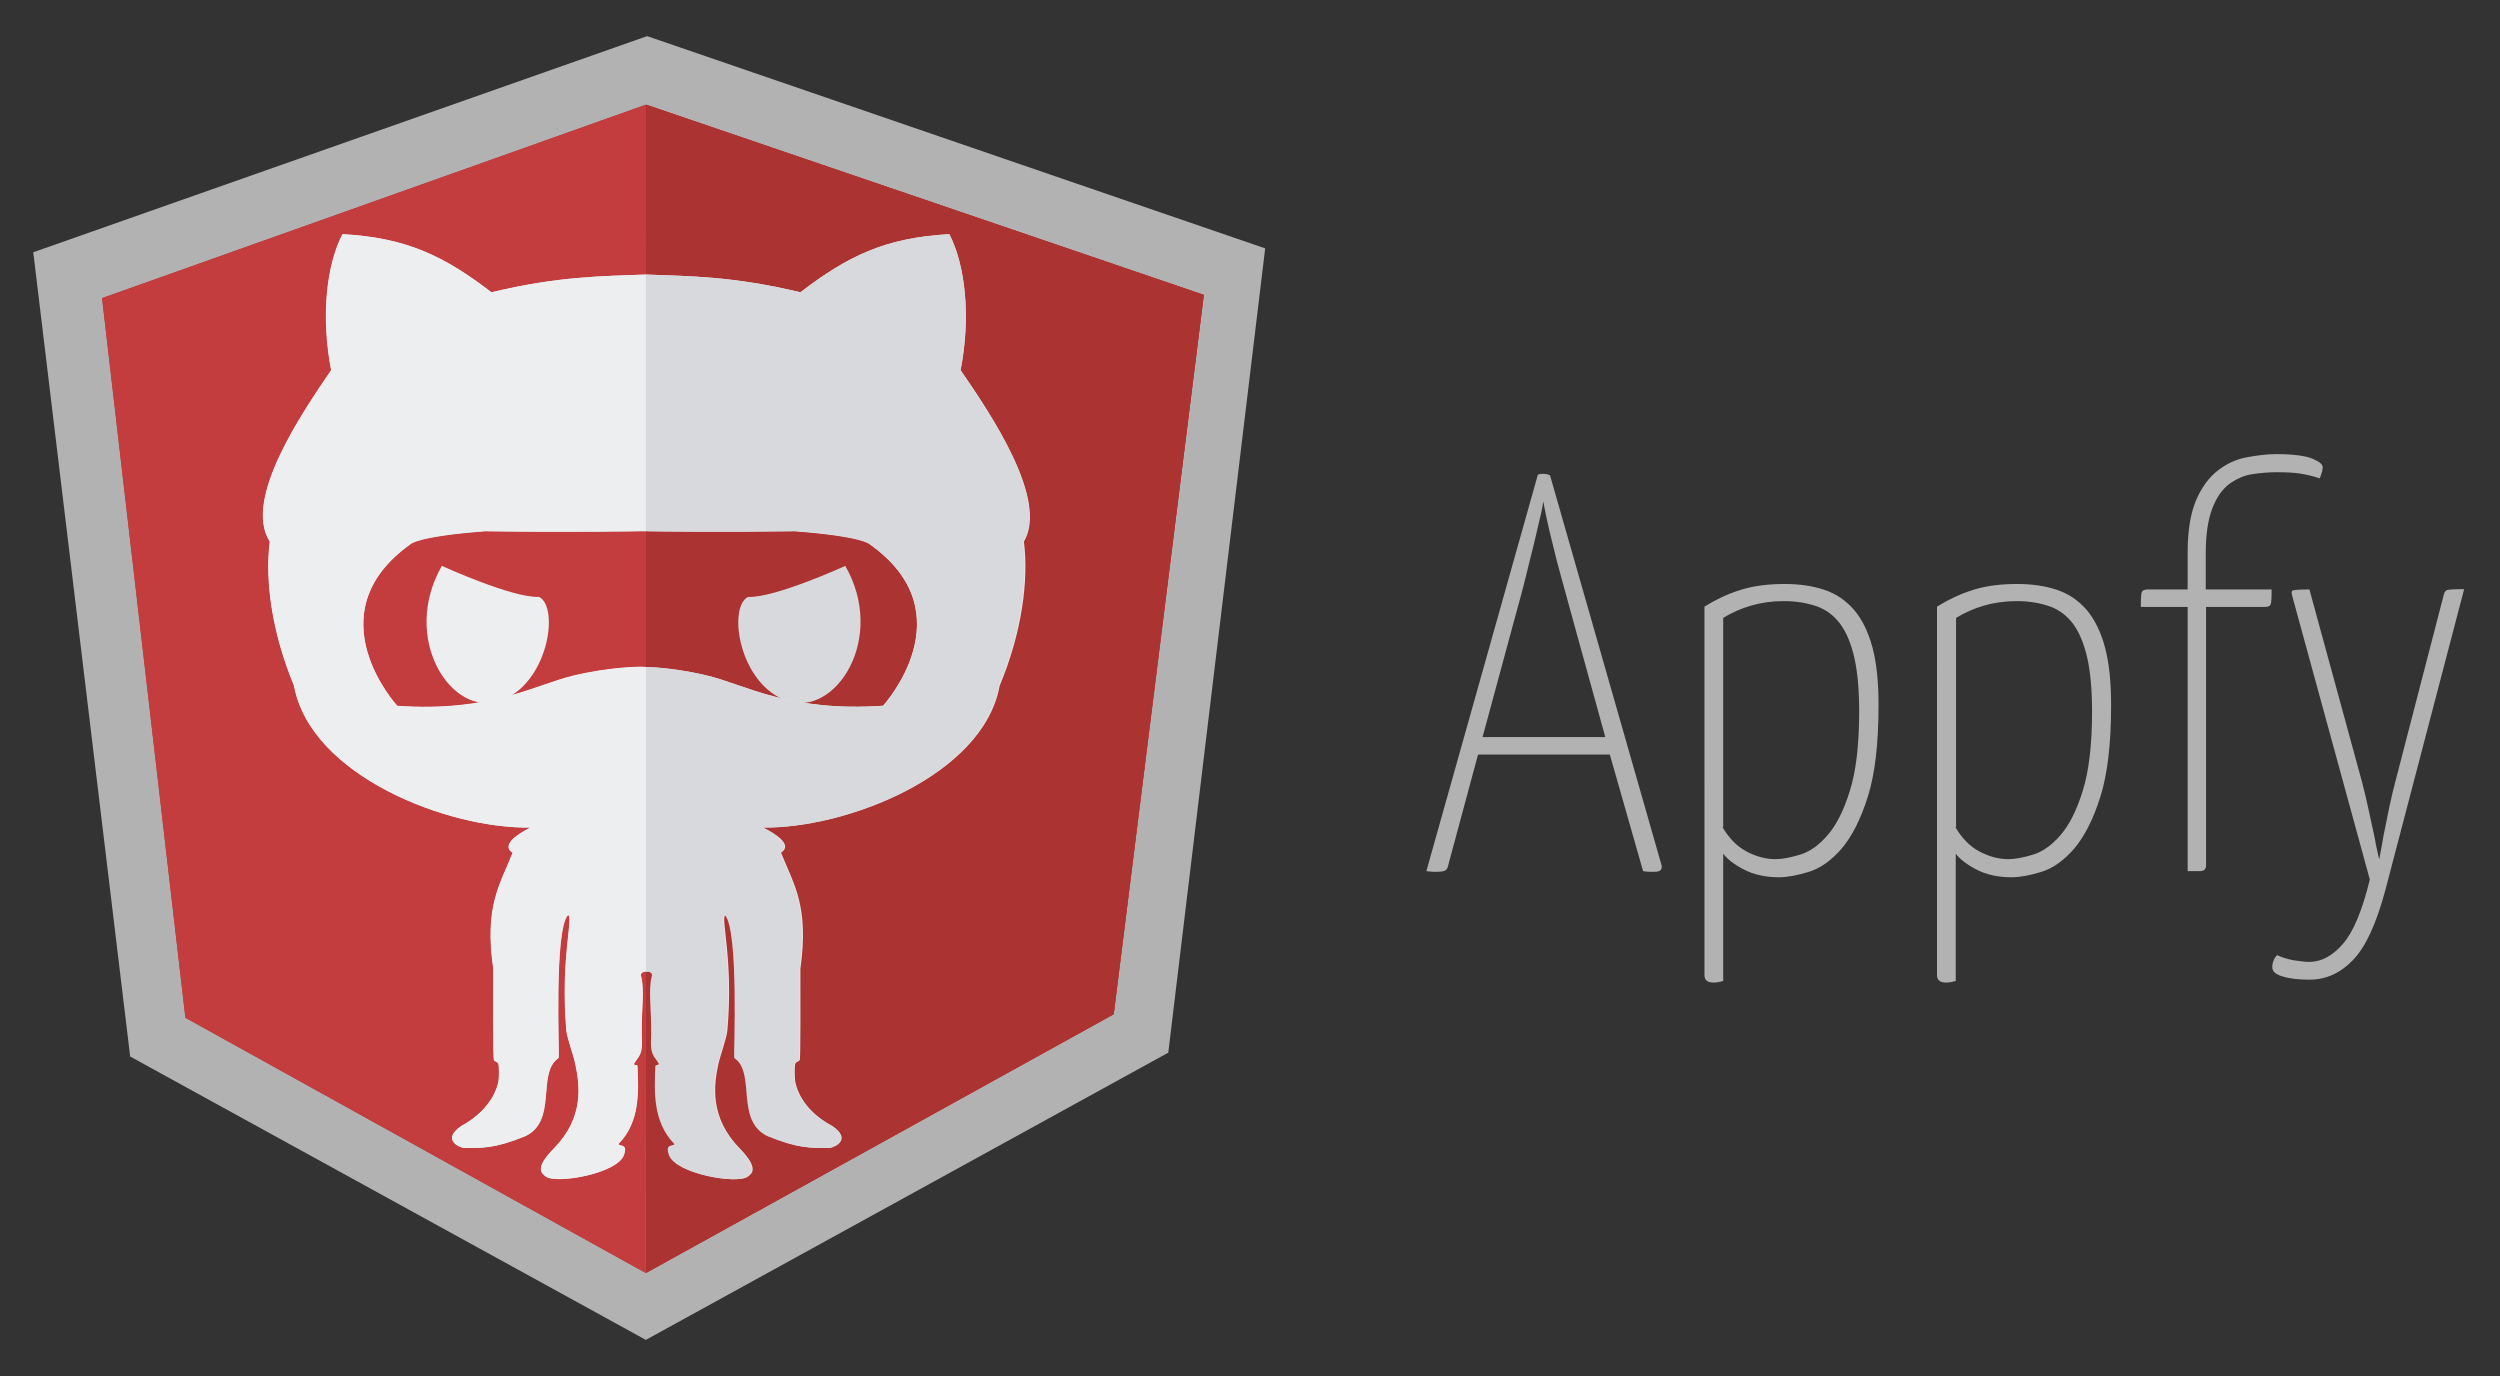 <?xml version="1.0" encoding="utf-8"?>
<!-- Generator: Adobe Illustrator 19.0.0, SVG Export Plug-In . SVG Version: 6.00 Build 0)  -->
<svg version="1.1" id="Camada_1" xmlns="http://www.w3.org/2000/svg" xmlns:xlink="http://www.w3.org/1999/xlink" x="0px" y="0px"
	 viewBox="81 184 774 426" style="enable-background:new 81 184 774 426;" xml:space="preserve">
<rect x="81" y="184" width="774" height="426" fill="#333333" stroke="none"/>
<style type="text/css">
	.st0{enable-background:new    ;}
	.st1{fill:#B2B2B2;}
	.st2{fill:#AB3332;}
	.st3{fill:#C33D3E;}
	.st4{fill:#EDEEF0;}
	.st5{fill:#D8D9DD;}
	.st6{fill:none;}
	.st7{fill:#E6E6E6;}
</style>
<g class="st0">
	<path class="st1" d="M579.4,417.6h-40.8l-9.4,34.9c-0.2,0.6-0.6,1-1,1.1c-0.5,0.2-1.2,0.3-2.1,0.3c-0.2,0-0.7,0-1.3,0
		c-0.6,0-1.4-0.1-2.2-0.2l34.4-122.3c0-0.5,0.5-0.7,1.6-0.7c1.2,0,1.9,0.2,2.3,0.5l34.5,120.6c0.3,1.4-0.3,2.1-2.1,2.1
		c-0.5,0-1,0-1.7,0s-1.3-0.1-1.9-0.2L579.4,417.6z M540,412.2h38l-10.6-38.4c-1-3.8-2.1-7.6-3.1-11.3c-1-3.7-1.9-7-2.6-10.1
		c-0.8-3.1-1.4-5.8-1.9-8.1c-0.5-2.3-0.8-4-1-5.1c-0.1,1-0.4,2.7-1,5.1c-0.5,2.3-1.2,5-1.9,8.1c-0.8,3.1-1.6,6.5-2.5,10.1
		c-0.9,3.7-1.9,7.4-3,11.3L540,412.2z"/>
	<path class="st1" d="M608.6,371.9c3.8-2.4,7.7-4.2,11.7-5.4c4-1.2,8.4-1.7,13.3-1.7c4.5,0,8.6,0.6,12.2,1.8
		c3.6,1.2,6.7,3.3,9.2,6.2c2.5,2.9,4.4,6.8,5.7,11.6c1.3,4.8,1.9,10.8,1.9,17.9c0,11.9-1.1,21.3-3.3,28.3c-2.2,7-4.9,12.3-8.1,16.1
		c-3.2,3.7-6.6,6.1-10.1,7.2c-3.6,1.1-6.7,1.7-9.3,1.7c-4.2,0-7.8-0.8-10.9-2.4c-3.1-1.6-5.2-3.3-6.4-4.9v39.4c-1,0.3-2,0.5-3,0.5
		c-1.9,0-2.8-0.8-2.8-2.3V371.9z M614.3,440.1c2,3.4,4.4,5.9,7.4,7.5c3,1.6,6,2.4,9,2.4c2.1,0,4.6-0.5,7.6-1.4c3-0.9,5.8-2.9,8.5-6
		c2.7-3.1,5-7.6,6.9-13.7c1.9-6,2.9-14.2,2.9-24.6c0-6.7-0.5-12.3-1.5-16.7c-1-4.4-2.5-7.9-4.4-10.5c-2-2.6-4.4-4.4-7.3-5.4
		c-2.9-1-6.3-1.6-10.1-1.6c-3.7,0-7.1,0.5-10.2,1.4c-3.1,0.9-6,2.2-8.6,3.8V440.1z"/>
	<path class="st1" d="M680.6,371.9c3.8-2.4,7.7-4.2,11.7-5.4c4-1.2,8.4-1.7,13.3-1.7c4.5,0,8.6,0.6,12.2,1.8
		c3.6,1.2,6.7,3.3,9.2,6.2c2.5,2.9,4.4,6.8,5.7,11.6c1.3,4.8,1.9,10.8,1.9,17.9c0,11.9-1.1,21.3-3.3,28.3c-2.2,7-4.9,12.3-8.1,16.1
		c-3.2,3.7-6.6,6.1-10.1,7.2c-3.5,1.1-6.7,1.7-9.3,1.7c-4.2,0-7.8-0.8-10.9-2.4c-3.1-1.6-5.2-3.3-6.4-4.9v39.4c-1,0.3-2,0.5-3,0.5
		c-1.9,0-2.8-0.8-2.8-2.3V371.9z M686.4,440.1c2,3.4,4.4,5.9,7.4,7.5c3,1.6,6,2.4,9,2.4c2.1,0,4.6-0.5,7.6-1.4c3-0.9,5.8-2.9,8.5-6
		c2.7-3.1,5-7.6,6.9-13.7c1.9-6,2.9-14.2,2.9-24.6c0-6.7-0.5-12.3-1.5-16.7c-1-4.4-2.5-7.9-4.4-10.5c-2-2.6-4.4-4.4-7.3-5.4
		c-2.9-1-6.3-1.6-10.1-1.6c-3.7,0-7.1,0.5-10.2,1.4c-3.1,0.9-6,2.2-8.6,3.8V440.1z"/>
	<path class="st1" d="M743.8,371.9c0-2.6,0.1-4.1,0.3-4.6c0.2-0.5,0.8-0.8,1.8-0.8h12.4V355c0-6.7,0.9-12.1,2.6-16.1
		c1.7-4,4-7.1,6.7-9.2c2.7-2.1,5.7-3.5,8.9-4.1c3.2-0.6,6.3-1,9.3-1c5.2,0,8.9,0.5,11.1,1.4c2.2,0.9,3.2,1.8,3.2,2.6
		c0,0.7-0.1,1.3-0.3,1.8s-0.4,1.1-0.6,1.7c-2.1-0.7-4.2-1.2-6.2-1.5c-2-0.3-4.4-0.4-7.1-0.4c-2.4,0-5,0.2-7.6,0.6
		c-2.6,0.4-5,1.5-7.2,3.1c-2.2,1.7-3.9,4.2-5.2,7.6c-1.3,3.4-2,8-2,13.8v11.2h20.4c0,2.6-0.1,4.1-0.3,4.6s-0.7,0.8-1.7,0.8H764v79.9
		c0,1.3-0.6,1.9-1.9,1.9h-3.8v-81.8H743.8z"/>
	<path class="st1" d="M790.7,368.6c-0.3-1-0.3-1.7,0.2-1.8c0.5-0.2,2.2-0.3,5.1-0.3l16.2,59.3c0.8,3,1.5,6,2.1,8.8
		c0.6,2.9,1.2,5.4,1.7,7.8c0.5,2.7,1,5.2,1.6,7.7c0.5-2.4,0.9-5,1.4-7.7c0.5-2.3,1-4.9,1.6-7.9c0.6-2.9,1.3-5.9,2.1-8.9l14.8-57.1
		c0.2-1,0.6-1.7,1.1-1.8c0.5-0.2,2.3-0.3,5.3-0.3l-24.4,93.2c-2.8,10.4-6.1,17.6-10,21.6c-3.9,4.1-8.4,6.1-13.5,6.1
		c-3.4,0-6.1-0.3-8.3-1c-2.2-0.6-3.2-1.6-3.2-2.9c0-0.6,0.1-1.3,0.4-2c0.3-0.8,0.7-1.3,1.1-1.7c1.4,0.7,3.1,1.2,5.1,1.6
		c2,0.3,3.6,0.5,4.9,0.5c3.7,0,7.2-1.9,10.4-5.6c3.2-3.7,6-10.4,8.3-19.9L790.7,368.6z"/>
</g>
<g id="XMLID_10_">
	<polygon id="XMLID_12_" class="st1" points="281.4,195.2 281,195.3 91.3,262.1 121.3,511.1 280.9,598.8 281,598.8 442.7,509.9 
		472.7,260.9 	"/>
	<g id="XMLID_7_">
		<polygon id="XMLID_9_" class="st2" points="281,216.4 281,578.1 425.8,498 453.7,275.3 		"/>
		<polygon id="XMLID_11_" class="st2" points="138.4,499.1 280.9,578.1 281,216.4 112.6,276.3 		"/>
	</g>
	<g id="XMLID_3_">
		<polygon id="XMLID_6_" class="st3" points="281,216.4 281,578.1 425.8,498 453.7,275.3 		"/>
		<polygon id="XMLID_8_" class="st3" points="138.4,499.1 280.9,578.1 281,216.4 112.6,276.3 		"/>
	</g>
	<polygon id="XMLID_65_" class="st2" points="453.7,275.3 281,216.4 281,578.1 425.8,498 	"/>
	<g id="XMLID_2_">
		<path id="XMLID_51_" class="st4" d="M217.8,359.2c0,0,21.9,10,30.1,9.6c6.4,3.2,2.8,27.1-12.1,32.2
			C220.8,406.2,204.9,381.7,217.8,359.2z"/>
		<path id="XMLID_50_" class="st5" d="M342.7,359.2c0,0-21.9,10-30.1,9.6c-6.4,3.2-2.8,27.1,12.1,32.2S355.6,381.7,342.7,359.2z"/>
		<g id="XMLID_4_">
			<path id="XMLID_5_" class="st6" d="M350.3,352.3c0,0-2-2.4-23.1-4c-21.4,0.3-40.4,0.1-46.2,0c-1.2,0-1.8,0-1.8,0
				s-22.2,0.4-47.9,0c-21.1,1.6-23.1,4-23.1,4c-30.3,21.6-4.1,50.1-4.1,50.1c29,2,42.7-6.5,54.3-9.3c11.6-2.8,20.9-2.8,20.9-2.8
				s0.6,0,1.8,0c3.2,0.1,10.6,0.7,19.1,2.7c11.6,2.8,25.3,11.3,54.3,9.3C354.4,402.5,380.6,373.9,350.3,352.3z"/>
			<path id="XMLID_18_" class="st7" d="M378.4,298.6c3.2-16.4,1.5-32.5-3.5-42.1c-20,1.1-31.6,6.9-46.1,18c-20.7-5-34.6-5-47.8-5.5
				c-13.2,0.5-27.1,0.5-47.8,5.5c-14.5-11.1-26.1-16.9-46.1-18c-5,9.6-6.7,25.6-3.5,42.1c-9.4,13.8-27.3,40.1-19,53.1
				c-1.5,11.6,0.5,27.8,7.5,44.6c5.1,28,47.9,44.4,73.2,43.9c-9.6,4.9-6.5,7.2-5.5,7.8c-4.1,10.2-8.8,16.7-6,36
				c0,7.8-0.1,27.8,0.2,28.2c0.3,0.5,1.1,0.5,1.4,1.2c0.2,0.7,0.2,4.5,0,5.4c-0.2,1-1.6,8.4-11.5,13.8c-6,4.1-1,6.5,0.7,6.8
				c5.5,0,9.5,0.3,19.2-3.7c9.7-4.8,3.6-18.8,9.7-23.8c0.4-0.3,0.2,0,0.5-0.5s-1.5-39.6,2.9-44.1c1.9,0.2-2.4,13.2-0.5,35.7
				c0.3,2.7,2.3,7.8,2.8,10.5c1.4,6.6,2.7,16.5-6.6,26c-6.1,6.2-3.9,7.7-2.5,8.8c3.2,2.3,22-0.9,24.1-6.7c1.3-3.7-1.3-2.5-1.7-3.4
				c6.8-7,6.2-16.3,5.9-24.2c-0.2-0.3-1.1-0.2-1.1-0.6c1.6-2.8,2.8-2.5,2.4-8.9c-0.1-8.1,0.9-13.5-0.1-17.9c-0.1-0.5-0.6-1.3,1-1.8
				h0.7h0.7c1.6,0.5,1.1,1.3,1,1.8c-1,4.4,0,9.8-0.1,17.9c-0.4,6.4,0.8,6.1,2.4,8.9c0,0.3-0.9,0.3-1.1,0.6
				c-0.3,7.9-0.9,17.2,5.9,24.2c-0.4,0.9-3-0.3-1.7,3.4c2,5.8,20.9,9.1,24.1,6.7c1.4-1,3.5-2.6-2.5-8.8c-9.3-9.5-8-19.5-6.6-26
				c0.6-2.7,2.5-7.8,2.8-10.5c2-22.5-2.4-35.5-0.5-35.7c4.4,4.5,2.7,43.6,2.9,44.1c0.3,0.5,0.1,0.2,0.5,0.5c6,5,0,19,9.7,23.8
				c9.7,4,13.7,3.7,19.2,3.7c1.7-0.3,6.7-2.7,0.7-6.8c-10-5.3-11.3-12.8-11.5-13.8s-0.2-4.8,0-5.4c0.2-0.7,1.1-0.7,1.4-1.2
				c0.3-0.5,0.2-20.5,0.2-28.2c2.7-19.4-1.9-25.9-6-36c1-0.7,4.1-2.9-5.5-7.8c25.3,0.4,68.1-15.9,73.2-43.9c7-16.7,9-33,7.5-44.6
				C405.7,338.7,387.8,312.3,378.4,298.6z M354.4,402.5c-29,2-42.7-6.5-54.3-9.3c-8.5-2.1-15.9-2.6-19.1-2.7c-1.1,0-1.8,0-1.8,0
				s-9.4,0-20.9,2.8c-11.6,2.8-25.3,11.3-54.3,9.3c0,0-26.2-28.5,4.1-50.1c0,0,2-2.4,23.1-4c25.7,0.4,47.9,0,47.9,0s0.6,0,1.8,0
				c5.7,0.1,24.7,0.3,46.2,0c21.1,1.6,23.1,4,23.1,4C380.6,373.9,354.4,402.5,354.4,402.5z"/>
		</g>
		<g id="XMLID_35_">
			<path id="XMLID_58_" class="st4" d="M279.2,390.4c0,0-9.4,0-20.9,2.8c-11.6,2.8-25.3,11.3-54.3,9.3c0,0-26.2-28.5,4.1-50.1
				c0,0,2-2.4,23.1-4c25.7,0.4,47.9,0,47.9,0s0.6,0,1.8,0V269c-13.2,0.5-27.1,0.5-47.8,5.5c-14.5-11.1-26.1-16.9-46.1-18
				c-5,9.6-6.7,25.6-3.5,42.1c-9.4,13.8-27.3,40.1-19,53.1c-1.5,11.6,0.5,27.8,7.5,44.6c5.1,28,47.9,44.4,73.2,43.9
				c-9.6,4.9-6.5,7.2-5.5,7.8c-4.1,10.2-8.8,16.7-6,36c0,7.8-0.1,27.8,0.2,28.2c0.3,0.5,1.1,0.5,1.4,1.2c0.2,0.7,0.2,4.5,0,5.4
				c-0.2,1-1.6,8.4-11.5,13.8c-6,4.1-1,6.5,0.7,6.8c5.5,0,9.5,0.3,19.2-3.7c9.7-4.8,3.6-18.8,9.7-23.8c0.4-0.3,0.2,0,0.5-0.5
				s-1.5-39.6,2.9-44.1c1.9,0.2-2.4,13.2-0.5,35.7c0.3,2.7,2.3,7.8,2.8,10.5c1.4,6.6,2.7,16.5-6.6,26c-6.1,6.2-3.9,7.7-2.5,8.8
				c3.2,2.3,22-0.9,24.1-6.7c1.3-3.7-1.3-2.5-1.7-3.4c6.8-7,6.2-16.3,5.9-24.2c-0.2-0.3-1.1-0.2-1.1-0.6c1.6-2.8,2.8-2.5,2.4-8.9
				c-0.1-8.1,0.9-13.5-0.1-17.9c-0.1-0.5-0.6-1.3,1-1.8h0.7v-94.3C279.9,390.4,279.2,390.4,279.2,390.4z"/>
			<path id="XMLID_66_" class="st5" d="M378.4,298.6c3.2-16.4,1.5-32.5-3.5-42.1c-20,1.1-31.6,6.9-46.1,18c-20.7-5-34.6-5-47.8-5.5
				v79.4c5.7,0.1,24.7,0.3,46.2,0c21.1,1.6,23.1,4,23.1,4c30.3,21.6,4.1,50.1,4.1,50.1c-29,2-42.7-6.5-54.3-9.3
				c-8.5-2.1-15.9-2.6-19.1-2.7v94.3h0.7c1.6,0.5,1.1,1.3,1,1.8c-1,4.4,0,9.8-0.1,17.9c-0.4,6.4,0.8,6.1,2.4,8.9
				c0,0.3-0.9,0.3-1.1,0.6c-0.3,7.9-0.9,17.2,5.9,24.2c-0.4,0.9-3-0.3-1.7,3.4c2,5.8,20.9,9.1,24.1,6.7c1.4-1,3.5-2.6-2.5-8.8
				c-9.3-9.5-8-19.5-6.6-26c0.6-2.7,2.5-7.8,2.8-10.5c2-22.5-2.4-35.5-0.5-35.7c4.4,4.5,2.7,43.6,2.9,44.1c0.3,0.5,0.1,0.2,0.5,0.5
				c6,5,0,19,9.7,23.8c9.7,4,13.7,3.7,19.2,3.7c1.7-0.3,6.7-2.7,0.7-6.8c-10-5.3-11.3-12.8-11.5-13.8s-0.2-4.8,0-5.4
				c0.2-0.7,1.1-0.7,1.4-1.2c0.3-0.5,0.2-20.5,0.2-28.2c2.7-19.4-1.9-25.9-6-36c1-0.7,4.1-2.9-5.5-7.8c25.3,0.4,68.1-15.9,73.2-43.9
				c7-16.7,9-33,7.5-44.6C405.7,338.7,387.8,312.3,378.4,298.6z"/>
		</g>
	</g>
</g>
</svg>
